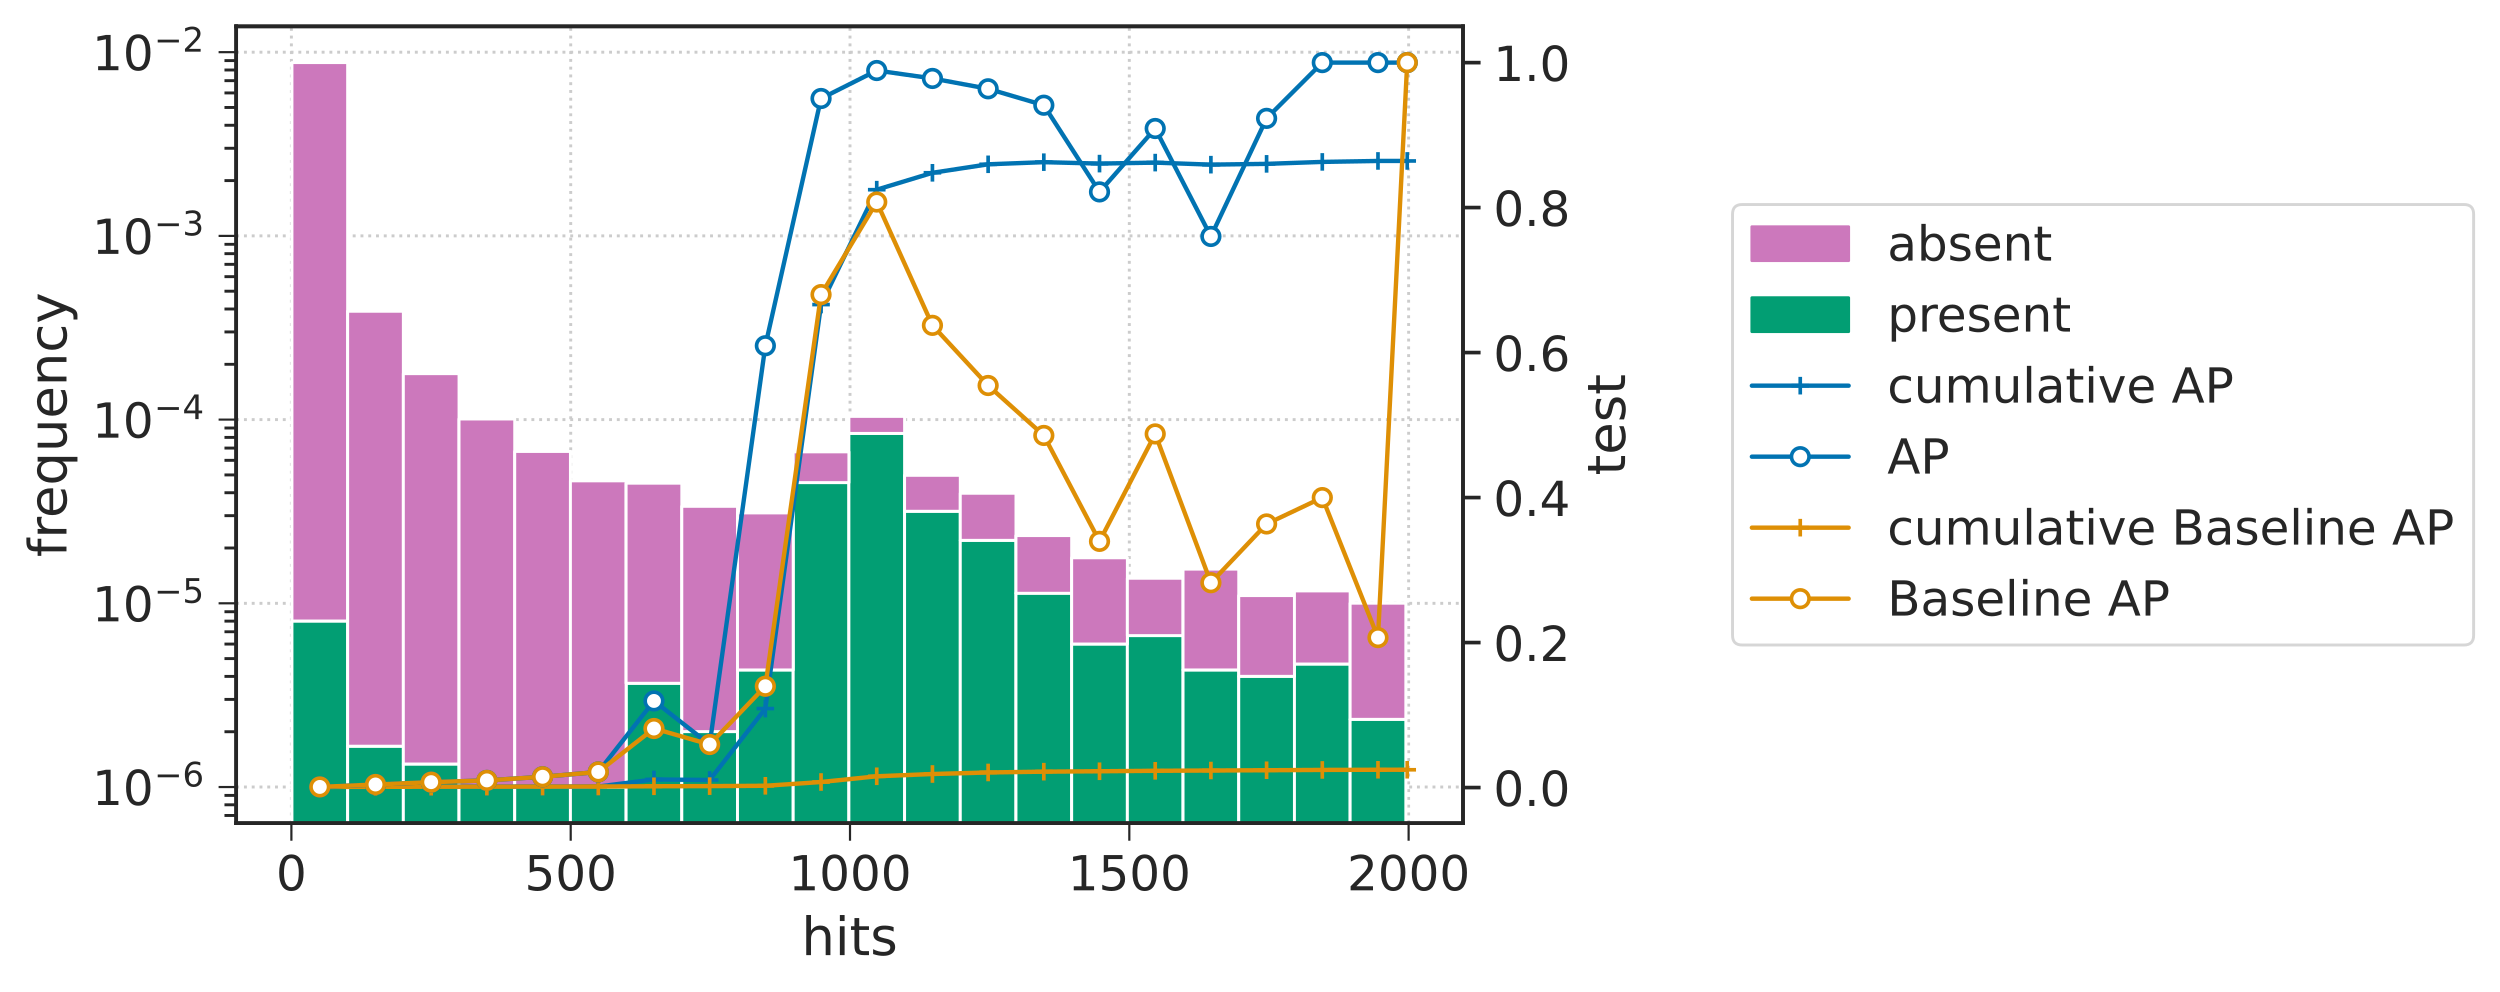 <?xml version="1.0" encoding="utf-8" standalone="no"?>
<!DOCTYPE svg PUBLIC "-//W3C//DTD SVG 1.1//EN"
  "http://www.w3.org/Graphics/SVG/1.1/DTD/svg11.dtd">
<!-- Created with matplotlib (https://matplotlib.org/) -->
<svg height="270.852pt" version="1.1" viewBox="0 0 682.261 270.852" width="682.261pt" xmlns="http://www.w3.org/2000/svg" xmlns:xlink="http://www.w3.org/1999/xlink">
 <defs>
  <style type="text/css">*{stroke-linecap:butt;stroke-linejoin:round;}</style>
 </defs>
 <g id="figure_1">
  <g id="patch_1">
   <path d="M 0 270.852 
L 682.261 270.852 
L 682.261 0 
L 0 0 
z
" style="fill:#ffffff;"/>
  </g>
  <g id="axes_1">
   <g id="patch_2">
    <path d="M 64.457 224.64 
L 399.257 224.64 
L 399.257 7.2 
L 64.457 7.2 
z
" style="fill:#ffffff;"/>
   </g>
   <g id="matplotlib.axis_1">
    <g id="xtick_1">
     <g id="line2d_1">
      <path clip-path="url(#pb29b693e8b)" d="M 79.522 224.64 
L 79.522 7.2 
" style="fill:none;stroke:#cccccc;stroke-dasharray:0.8,1.32;stroke-dashoffset:0;stroke-width:0.8;"/>
     </g>
     <g id="line2d_2">
      <defs>
       <path d="M 0 0 
L 0 4.8 
" id="md4d9fce71c" style="stroke:#262626;stroke-width:0.6;"/>
      </defs>
      <g>
       <use style="fill:#262626;stroke:#262626;stroke-width:0.6;" x="79.522" xlink:href="#md4d9fce71c" y="224.64"/>
      </g>
     </g>
     <g id="text_1">
      <!-- 0 -->
      <g style="fill:#262626;" transform="translate(75.323 242.97)scale(0.132 -0.132)">
       <defs>
        <path d="M 31.781 66.406 
Q 24.172 66.406 20.328 58.906 
Q 16.5 51.422 16.5 36.375 
Q 16.5 21.391 20.328 13.891 
Q 24.172 6.391 31.781 6.391 
Q 39.453 6.391 43.281 13.891 
Q 47.125 21.391 47.125 36.375 
Q 47.125 51.422 43.281 58.906 
Q 39.453 66.406 31.781 66.406 
z
M 31.781 74.219 
Q 44.047 74.219 50.516 64.516 
Q 56.984 54.828 56.984 36.375 
Q 56.984 17.969 50.516 8.266 
Q 44.047 -1.422 31.781 -1.422 
Q 19.531 -1.422 13.062 8.266 
Q 6.594 17.969 6.594 36.375 
Q 6.594 54.828 13.062 64.516 
Q 19.531 74.219 31.781 74.219 
z
" id="DejaVuSans-48"/>
       </defs>
       <use xlink:href="#DejaVuSans-48"/>
      </g>
     </g>
    </g>
    <g id="xtick_2">
     <g id="line2d_3">
      <path clip-path="url(#pb29b693e8b)" d="M 155.747 224.64 
L 155.747 7.2 
" style="fill:none;stroke:#cccccc;stroke-dasharray:0.8,1.32;stroke-dashoffset:0;stroke-width:0.8;"/>
     </g>
     <g id="line2d_4">
      <g>
       <use style="fill:#262626;stroke:#262626;stroke-width:0.6;" x="155.747" xlink:href="#md4d9fce71c" y="224.64"/>
      </g>
     </g>
     <g id="text_2">
      <!-- 500 -->
      <g style="fill:#262626;" transform="translate(143.149 242.97)scale(0.132 -0.132)">
       <defs>
        <path d="M 10.797 72.906 
L 49.516 72.906 
L 49.516 64.594 
L 19.828 64.594 
L 19.828 46.734 
Q 21.969 47.469 24.109 47.828 
Q 26.266 48.188 28.422 48.188 
Q 40.625 48.188 47.75 41.5 
Q 54.891 34.812 54.891 23.391 
Q 54.891 11.625 47.562 5.094 
Q 40.234 -1.422 26.906 -1.422 
Q 22.312 -1.422 17.547 -0.641 
Q 12.797 0.141 7.719 1.703 
L 7.719 11.625 
Q 12.109 9.234 16.797 8.062 
Q 21.484 6.891 26.703 6.891 
Q 35.156 6.891 40.078 11.328 
Q 45.016 15.766 45.016 23.391 
Q 45.016 31 40.078 35.438 
Q 35.156 39.891 26.703 39.891 
Q 22.75 39.891 18.812 39.016 
Q 14.891 38.141 10.797 36.281 
z
" id="DejaVuSans-53"/>
       </defs>
       <use xlink:href="#DejaVuSans-53"/>
       <use x="63.623" xlink:href="#DejaVuSans-48"/>
       <use x="127.246" xlink:href="#DejaVuSans-48"/>
      </g>
     </g>
    </g>
    <g id="xtick_3">
     <g id="line2d_5">
      <path clip-path="url(#pb29b693e8b)" d="M 231.971 224.64 
L 231.971 7.2 
" style="fill:none;stroke:#cccccc;stroke-dasharray:0.8,1.32;stroke-dashoffset:0;stroke-width:0.8;"/>
     </g>
     <g id="line2d_6">
      <g>
       <use style="fill:#262626;stroke:#262626;stroke-width:0.6;" x="231.971" xlink:href="#md4d9fce71c" y="224.64"/>
      </g>
     </g>
     <g id="text_3">
      <!-- 1000 -->
      <g style="fill:#262626;" transform="translate(215.174 242.97)scale(0.132 -0.132)">
       <defs>
        <path d="M 12.406 8.297 
L 28.516 8.297 
L 28.516 63.922 
L 10.984 60.406 
L 10.984 69.391 
L 28.422 72.906 
L 38.281 72.906 
L 38.281 8.297 
L 54.391 8.297 
L 54.391 0 
L 12.406 0 
z
" id="DejaVuSans-49"/>
       </defs>
       <use xlink:href="#DejaVuSans-49"/>
       <use x="63.623" xlink:href="#DejaVuSans-48"/>
       <use x="127.246" xlink:href="#DejaVuSans-48"/>
       <use x="190.869" xlink:href="#DejaVuSans-48"/>
      </g>
     </g>
    </g>
    <g id="xtick_4">
     <g id="line2d_7">
      <path clip-path="url(#pb29b693e8b)" d="M 308.195 224.64 
L 308.195 7.2 
" style="fill:none;stroke:#cccccc;stroke-dasharray:0.8,1.32;stroke-dashoffset:0;stroke-width:0.8;"/>
     </g>
     <g id="line2d_8">
      <g>
       <use style="fill:#262626;stroke:#262626;stroke-width:0.6;" x="308.195" xlink:href="#md4d9fce71c" y="224.64"/>
      </g>
     </g>
     <g id="text_4">
      <!-- 1500 -->
      <g style="fill:#262626;" transform="translate(291.398 242.97)scale(0.132 -0.132)">
       <use xlink:href="#DejaVuSans-49"/>
       <use x="63.623" xlink:href="#DejaVuSans-53"/>
       <use x="127.246" xlink:href="#DejaVuSans-48"/>
       <use x="190.869" xlink:href="#DejaVuSans-48"/>
      </g>
     </g>
    </g>
    <g id="xtick_5">
     <g id="line2d_9">
      <path clip-path="url(#pb29b693e8b)" d="M 384.419 224.64 
L 384.419 7.2 
" style="fill:none;stroke:#cccccc;stroke-dasharray:0.8,1.32;stroke-dashoffset:0;stroke-width:0.8;"/>
     </g>
     <g id="line2d_10">
      <g>
       <use style="fill:#262626;stroke:#262626;stroke-width:0.6;" x="384.419" xlink:href="#md4d9fce71c" y="224.64"/>
      </g>
     </g>
     <g id="text_5">
      <!-- 2000 -->
      <g style="fill:#262626;" transform="translate(367.622 242.97)scale(0.132 -0.132)">
       <defs>
        <path d="M 19.188 8.297 
L 53.609 8.297 
L 53.609 0 
L 7.328 0 
L 7.328 8.297 
Q 12.938 14.109 22.625 23.891 
Q 32.328 33.688 34.812 36.531 
Q 39.547 41.844 41.422 45.531 
Q 43.312 49.219 43.312 52.781 
Q 43.312 58.594 39.234 62.25 
Q 35.156 65.922 28.609 65.922 
Q 23.969 65.922 18.812 64.312 
Q 13.672 62.703 7.812 59.422 
L 7.812 69.391 
Q 13.766 71.781 18.938 73 
Q 24.125 74.219 28.422 74.219 
Q 39.75 74.219 46.484 68.547 
Q 53.219 62.891 53.219 53.422 
Q 53.219 48.922 51.531 44.891 
Q 49.859 40.875 45.406 35.406 
Q 44.188 33.984 37.641 27.219 
Q 31.109 20.453 19.188 8.297 
z
" id="DejaVuSans-50"/>
       </defs>
       <use xlink:href="#DejaVuSans-50"/>
       <use x="63.623" xlink:href="#DejaVuSans-48"/>
       <use x="127.246" xlink:href="#DejaVuSans-48"/>
       <use x="190.869" xlink:href="#DejaVuSans-48"/>
      </g>
     </g>
    </g>
    <g id="text_6">
     <!-- hits -->
     <g style="fill:#262626;" transform="translate(218.72 260.657)scale(0.144 -0.144)">
      <defs>
       <path d="M 54.891 33.016 
L 54.891 0 
L 45.906 0 
L 45.906 32.719 
Q 45.906 40.484 42.875 44.328 
Q 39.844 48.188 33.797 48.188 
Q 26.516 48.188 22.312 43.547 
Q 18.109 38.922 18.109 30.906 
L 18.109 0 
L 9.078 0 
L 9.078 75.984 
L 18.109 75.984 
L 18.109 46.188 
Q 21.344 51.125 25.703 53.562 
Q 30.078 56 35.797 56 
Q 45.219 56 50.047 50.172 
Q 54.891 44.344 54.891 33.016 
z
" id="DejaVuSans-104"/>
       <path d="M 9.422 54.688 
L 18.406 54.688 
L 18.406 0 
L 9.422 0 
z
M 9.422 75.984 
L 18.406 75.984 
L 18.406 64.594 
L 9.422 64.594 
z
" id="DejaVuSans-105"/>
       <path d="M 18.312 70.219 
L 18.312 54.688 
L 36.812 54.688 
L 36.812 47.703 
L 18.312 47.703 
L 18.312 18.016 
Q 18.312 11.328 20.141 9.422 
Q 21.969 7.516 27.594 7.516 
L 36.812 7.516 
L 36.812 0 
L 27.594 0 
Q 17.188 0 13.234 3.875 
Q 9.281 7.766 9.281 18.016 
L 9.281 47.703 
L 2.688 47.703 
L 2.688 54.688 
L 9.281 54.688 
L 9.281 70.219 
z
" id="DejaVuSans-116"/>
       <path d="M 44.281 53.078 
L 44.281 44.578 
Q 40.484 46.531 36.375 47.5 
Q 32.281 48.484 27.875 48.484 
Q 21.188 48.484 17.844 46.438 
Q 14.5 44.391 14.5 40.281 
Q 14.5 37.156 16.891 35.375 
Q 19.281 33.594 26.516 31.984 
L 29.594 31.297 
Q 39.156 29.25 43.188 25.516 
Q 47.219 21.781 47.219 15.094 
Q 47.219 7.469 41.188 3.016 
Q 35.156 -1.422 24.609 -1.422 
Q 20.219 -1.422 15.453 -0.562 
Q 10.688 0.297 5.422 2 
L 5.422 11.281 
Q 10.406 8.688 15.234 7.391 
Q 20.062 6.109 24.812 6.109 
Q 31.156 6.109 34.562 8.281 
Q 37.984 10.453 37.984 14.406 
Q 37.984 18.062 35.516 20.016 
Q 33.062 21.969 24.703 23.781 
L 21.578 24.516 
Q 13.234 26.266 9.516 29.906 
Q 5.812 33.547 5.812 39.891 
Q 5.812 47.609 11.281 51.797 
Q 16.75 56 26.812 56 
Q 31.781 56 36.172 55.266 
Q 40.578 54.547 44.281 53.078 
z
" id="DejaVuSans-115"/>
      </defs>
      <use xlink:href="#DejaVuSans-104"/>
      <use x="63.379" xlink:href="#DejaVuSans-105"/>
      <use x="91.162" xlink:href="#DejaVuSans-116"/>
      <use x="130.371" xlink:href="#DejaVuSans-115"/>
     </g>
    </g>
   </g>
   <g id="matplotlib.axis_2">
    <g id="ytick_1">
     <g id="line2d_11">
      <path clip-path="url(#pb29b693e8b)" d="M 64.457 214.781 
L 399.257 214.781 
" style="fill:none;stroke:#cccccc;stroke-dasharray:0.8,1.32;stroke-dashoffset:0;stroke-width:0.8;"/>
     </g>
     <g id="line2d_12">
      <defs>
       <path d="M 0 0 
L -4.8 0 
" id="mbf42419a02" style="stroke:#262626;stroke-width:0.6;"/>
      </defs>
      <g>
       <use style="fill:#262626;stroke:#262626;stroke-width:0.6;" x="64.457" xlink:href="#mbf42419a02" y="214.781"/>
      </g>
     </g>
     <g id="text_7">
      <!-- $\mathdefault{10^{-6}}$ -->
      <g style="fill:#262626;" transform="translate(25.137 219.796)scale(0.132 -0.132)">
       <defs>
        <path d="M 10.594 35.5 
L 73.188 35.5 
L 73.188 27.203 
L 10.594 27.203 
z
" id="DejaVuSans-8722"/>
        <path d="M 33.016 40.375 
Q 26.375 40.375 22.484 35.828 
Q 18.609 31.297 18.609 23.391 
Q 18.609 15.531 22.484 10.953 
Q 26.375 6.391 33.016 6.391 
Q 39.656 6.391 43.531 10.953 
Q 47.406 15.531 47.406 23.391 
Q 47.406 31.297 43.531 35.828 
Q 39.656 40.375 33.016 40.375 
z
M 52.594 71.297 
L 52.594 62.312 
Q 48.875 64.062 45.094 64.984 
Q 41.312 65.922 37.594 65.922 
Q 27.828 65.922 22.672 59.328 
Q 17.531 52.734 16.797 39.406 
Q 19.672 43.656 24.016 45.922 
Q 28.375 48.188 33.594 48.188 
Q 44.578 48.188 50.953 41.516 
Q 57.328 34.859 57.328 23.391 
Q 57.328 12.156 50.688 5.359 
Q 44.047 -1.422 33.016 -1.422 
Q 20.359 -1.422 13.672 8.266 
Q 6.984 17.969 6.984 36.375 
Q 6.984 53.656 15.188 63.938 
Q 23.391 74.219 37.203 74.219 
Q 40.922 74.219 44.703 73.484 
Q 48.484 72.75 52.594 71.297 
z
" id="DejaVuSans-54"/>
       </defs>
       <use transform="translate(0 0.766)" xlink:href="#DejaVuSans-49"/>
       <use transform="translate(63.623 0.766)" xlink:href="#DejaVuSans-48"/>
       <use transform="translate(128.203 39.047)scale(0.7)" xlink:href="#DejaVuSans-8722"/>
       <use transform="translate(186.855 39.047)scale(0.7)" xlink:href="#DejaVuSans-54"/>
      </g>
     </g>
    </g>
    <g id="ytick_2">
     <g id="line2d_13">
      <path clip-path="url(#pb29b693e8b)" d="M 64.457 164.646 
L 399.257 164.646 
" style="fill:none;stroke:#cccccc;stroke-dasharray:0.8,1.32;stroke-dashoffset:0;stroke-width:0.8;"/>
     </g>
     <g id="line2d_14">
      <g>
       <use style="fill:#262626;stroke:#262626;stroke-width:0.6;" x="64.457" xlink:href="#mbf42419a02" y="164.646"/>
      </g>
     </g>
     <g id="text_8">
      <!-- $\mathdefault{10^{-5}}$ -->
      <g style="fill:#262626;" transform="translate(25.137 169.661)scale(0.132 -0.132)">
       <use transform="translate(0 0.684)" xlink:href="#DejaVuSans-49"/>
       <use transform="translate(63.623 0.684)" xlink:href="#DejaVuSans-48"/>
       <use transform="translate(128.203 38.966)scale(0.7)" xlink:href="#DejaVuSans-8722"/>
       <use transform="translate(186.855 38.966)scale(0.7)" xlink:href="#DejaVuSans-53"/>
      </g>
     </g>
    </g>
    <g id="ytick_3">
     <g id="line2d_15">
      <path clip-path="url(#pb29b693e8b)" d="M 64.457 114.511 
L 399.257 114.511 
" style="fill:none;stroke:#cccccc;stroke-dasharray:0.8,1.32;stroke-dashoffset:0;stroke-width:0.8;"/>
     </g>
     <g id="line2d_16">
      <g>
       <use style="fill:#262626;stroke:#262626;stroke-width:0.6;" x="64.457" xlink:href="#mbf42419a02" y="114.511"/>
      </g>
     </g>
     <g id="text_9">
      <!-- $\mathdefault{10^{-4}}$ -->
      <g style="fill:#262626;" transform="translate(25.137 119.526)scale(0.132 -0.132)">
       <defs>
        <path d="M 37.797 64.312 
L 12.891 25.391 
L 37.797 25.391 
z
M 35.203 72.906 
L 47.609 72.906 
L 47.609 25.391 
L 58.016 25.391 
L 58.016 17.188 
L 47.609 17.188 
L 47.609 0 
L 37.797 0 
L 37.797 17.188 
L 4.891 17.188 
L 4.891 26.703 
z
" id="DejaVuSans-52"/>
       </defs>
       <use transform="translate(0 0.684)" xlink:href="#DejaVuSans-49"/>
       <use transform="translate(63.623 0.684)" xlink:href="#DejaVuSans-48"/>
       <use transform="translate(128.203 38.966)scale(0.7)" xlink:href="#DejaVuSans-8722"/>
       <use transform="translate(186.855 38.966)scale(0.7)" xlink:href="#DejaVuSans-52"/>
      </g>
     </g>
    </g>
    <g id="ytick_4">
     <g id="line2d_17">
      <path clip-path="url(#pb29b693e8b)" d="M 64.457 64.377 
L 399.257 64.377 
" style="fill:none;stroke:#cccccc;stroke-dasharray:0.8,1.32;stroke-dashoffset:0;stroke-width:0.8;"/>
     </g>
     <g id="line2d_18">
      <g>
       <use style="fill:#262626;stroke:#262626;stroke-width:0.6;" x="64.457" xlink:href="#mbf42419a02" y="64.377"/>
      </g>
     </g>
     <g id="text_10">
      <!-- $\mathdefault{10^{-3}}$ -->
      <g style="fill:#262626;" transform="translate(25.137 69.391)scale(0.132 -0.132)">
       <defs>
        <path d="M 40.578 39.312 
Q 47.656 37.797 51.625 33 
Q 55.609 28.219 55.609 21.188 
Q 55.609 10.406 48.188 4.484 
Q 40.766 -1.422 27.094 -1.422 
Q 22.516 -1.422 17.656 -0.516 
Q 12.797 0.391 7.625 2.203 
L 7.625 11.719 
Q 11.719 9.328 16.594 8.109 
Q 21.484 6.891 26.812 6.891 
Q 36.078 6.891 40.938 10.547 
Q 45.797 14.203 45.797 21.188 
Q 45.797 27.641 41.281 31.266 
Q 36.766 34.906 28.719 34.906 
L 20.219 34.906 
L 20.219 43.016 
L 29.109 43.016 
Q 36.375 43.016 40.234 45.922 
Q 44.094 48.828 44.094 54.297 
Q 44.094 59.906 40.109 62.906 
Q 36.141 65.922 28.719 65.922 
Q 24.656 65.922 20.016 65.031 
Q 15.375 64.156 9.812 62.312 
L 9.812 71.094 
Q 15.438 72.656 20.344 73.438 
Q 25.25 74.219 29.594 74.219 
Q 40.828 74.219 47.359 69.109 
Q 53.906 64.016 53.906 55.328 
Q 53.906 49.266 50.438 45.094 
Q 46.969 40.922 40.578 39.312 
z
" id="DejaVuSans-51"/>
       </defs>
       <use transform="translate(0 0.766)" xlink:href="#DejaVuSans-49"/>
       <use transform="translate(63.623 0.766)" xlink:href="#DejaVuSans-48"/>
       <use transform="translate(128.203 39.047)scale(0.7)" xlink:href="#DejaVuSans-8722"/>
       <use transform="translate(186.855 39.047)scale(0.7)" xlink:href="#DejaVuSans-51"/>
      </g>
     </g>
    </g>
    <g id="ytick_5">
     <g id="line2d_19">
      <path clip-path="url(#pb29b693e8b)" d="M 64.457 14.242 
L 399.257 14.242 
" style="fill:none;stroke:#cccccc;stroke-dasharray:0.8,1.32;stroke-dashoffset:0;stroke-width:0.8;"/>
     </g>
     <g id="line2d_20">
      <g>
       <use style="fill:#262626;stroke:#262626;stroke-width:0.6;" x="64.457" xlink:href="#mbf42419a02" y="14.242"/>
      </g>
     </g>
     <g id="text_11">
      <!-- $\mathdefault{10^{-2}}$ -->
      <g style="fill:#262626;" transform="translate(25.137 19.257)scale(0.132 -0.132)">
       <use transform="translate(0 0.766)" xlink:href="#DejaVuSans-49"/>
       <use transform="translate(63.623 0.766)" xlink:href="#DejaVuSans-48"/>
       <use transform="translate(128.203 39.047)scale(0.7)" xlink:href="#DejaVuSans-8722"/>
       <use transform="translate(186.855 39.047)scale(0.7)" xlink:href="#DejaVuSans-50"/>
      </g>
     </g>
    </g>
    <g id="ytick_6">
     <g id="line2d_21">
      <defs>
       <path d="M 0 0 
L -3.2 0 
" id="mee859b73cb" style="stroke:#262626;stroke-width:0.8;"/>
      </defs>
      <g>
       <use style="fill:#262626;stroke:#262626;stroke-width:0.8;" x="64.457" xlink:href="#mee859b73cb" y="222.547"/>
      </g>
     </g>
    </g>
    <g id="ytick_7">
     <g id="line2d_22">
      <g>
       <use style="fill:#262626;stroke:#262626;stroke-width:0.8;" x="64.457" xlink:href="#mee859b73cb" y="219.64"/>
      </g>
     </g>
    </g>
    <g id="ytick_8">
     <g id="line2d_23">
      <g>
       <use style="fill:#262626;stroke:#262626;stroke-width:0.8;" x="64.457" xlink:href="#mee859b73cb" y="217.075"/>
      </g>
     </g>
    </g>
    <g id="ytick_9">
     <g id="line2d_24">
      <g>
       <use style="fill:#262626;stroke:#262626;stroke-width:0.8;" x="64.457" xlink:href="#mee859b73cb" y="199.689"/>
      </g>
     </g>
    </g>
    <g id="ytick_10">
     <g id="line2d_25">
      <g>
       <use style="fill:#262626;stroke:#262626;stroke-width:0.8;" x="64.457" xlink:href="#mee859b73cb" y="190.861"/>
      </g>
     </g>
    </g>
    <g id="ytick_11">
     <g id="line2d_26">
      <g>
       <use style="fill:#262626;stroke:#262626;stroke-width:0.8;" x="64.457" xlink:href="#mee859b73cb" y="184.597"/>
      </g>
     </g>
    </g>
    <g id="ytick_12">
     <g id="line2d_27">
      <g>
       <use style="fill:#262626;stroke:#262626;stroke-width:0.8;" x="64.457" xlink:href="#mee859b73cb" y="179.738"/>
      </g>
     </g>
    </g>
    <g id="ytick_13">
     <g id="line2d_28">
      <g>
       <use style="fill:#262626;stroke:#262626;stroke-width:0.8;" x="64.457" xlink:href="#mee859b73cb" y="175.769"/>
      </g>
     </g>
    </g>
    <g id="ytick_14">
     <g id="line2d_29">
      <g>
       <use style="fill:#262626;stroke:#262626;stroke-width:0.8;" x="64.457" xlink:href="#mee859b73cb" y="172.412"/>
      </g>
     </g>
    </g>
    <g id="ytick_15">
     <g id="line2d_30">
      <g>
       <use style="fill:#262626;stroke:#262626;stroke-width:0.8;" x="64.457" xlink:href="#mee859b73cb" y="169.505"/>
      </g>
     </g>
    </g>
    <g id="ytick_16">
     <g id="line2d_31">
      <g>
       <use style="fill:#262626;stroke:#262626;stroke-width:0.8;" x="64.457" xlink:href="#mee859b73cb" y="166.94"/>
      </g>
     </g>
    </g>
    <g id="ytick_17">
     <g id="line2d_32">
      <g>
       <use style="fill:#262626;stroke:#262626;stroke-width:0.8;" x="64.457" xlink:href="#mee859b73cb" y="149.554"/>
      </g>
     </g>
    </g>
    <g id="ytick_18">
     <g id="line2d_33">
      <g>
       <use style="fill:#262626;stroke:#262626;stroke-width:0.8;" x="64.457" xlink:href="#mee859b73cb" y="140.726"/>
      </g>
     </g>
    </g>
    <g id="ytick_19">
     <g id="line2d_34">
      <g>
       <use style="fill:#262626;stroke:#262626;stroke-width:0.8;" x="64.457" xlink:href="#mee859b73cb" y="134.462"/>
      </g>
     </g>
    </g>
    <g id="ytick_20">
     <g id="line2d_35">
      <g>
       <use style="fill:#262626;stroke:#262626;stroke-width:0.8;" x="64.457" xlink:href="#mee859b73cb" y="129.604"/>
      </g>
     </g>
    </g>
    <g id="ytick_21">
     <g id="line2d_36">
      <g>
       <use style="fill:#262626;stroke:#262626;stroke-width:0.8;" x="64.457" xlink:href="#mee859b73cb" y="125.634"/>
      </g>
     </g>
    </g>
    <g id="ytick_22">
     <g id="line2d_37">
      <g>
       <use style="fill:#262626;stroke:#262626;stroke-width:0.8;" x="64.457" xlink:href="#mee859b73cb" y="122.277"/>
      </g>
     </g>
    </g>
    <g id="ytick_23">
     <g id="line2d_38">
      <g>
       <use style="fill:#262626;stroke:#262626;stroke-width:0.8;" x="64.457" xlink:href="#mee859b73cb" y="119.37"/>
      </g>
     </g>
    </g>
    <g id="ytick_24">
     <g id="line2d_39">
      <g>
       <use style="fill:#262626;stroke:#262626;stroke-width:0.8;" x="64.457" xlink:href="#mee859b73cb" y="116.805"/>
      </g>
     </g>
    </g>
    <g id="ytick_25">
     <g id="line2d_40">
      <g>
       <use style="fill:#262626;stroke:#262626;stroke-width:0.8;" x="64.457" xlink:href="#mee859b73cb" y="99.419"/>
      </g>
     </g>
    </g>
    <g id="ytick_26">
     <g id="line2d_41">
      <g>
       <use style="fill:#262626;stroke:#262626;stroke-width:0.8;" x="64.457" xlink:href="#mee859b73cb" y="90.591"/>
      </g>
     </g>
    </g>
    <g id="ytick_27">
     <g id="line2d_42">
      <g>
       <use style="fill:#262626;stroke:#262626;stroke-width:0.8;" x="64.457" xlink:href="#mee859b73cb" y="84.327"/>
      </g>
     </g>
    </g>
    <g id="ytick_28">
     <g id="line2d_43">
      <g>
       <use style="fill:#262626;stroke:#262626;stroke-width:0.8;" x="64.457" xlink:href="#mee859b73cb" y="79.469"/>
      </g>
     </g>
    </g>
    <g id="ytick_29">
     <g id="line2d_44">
      <g>
       <use style="fill:#262626;stroke:#262626;stroke-width:0.8;" x="64.457" xlink:href="#mee859b73cb" y="75.499"/>
      </g>
     </g>
    </g>
    <g id="ytick_30">
     <g id="line2d_45">
      <g>
       <use style="fill:#262626;stroke:#262626;stroke-width:0.8;" x="64.457" xlink:href="#mee859b73cb" y="72.143"/>
      </g>
     </g>
    </g>
    <g id="ytick_31">
     <g id="line2d_46">
      <g>
       <use style="fill:#262626;stroke:#262626;stroke-width:0.8;" x="64.457" xlink:href="#mee859b73cb" y="69.235"/>
      </g>
     </g>
    </g>
    <g id="ytick_32">
     <g id="line2d_47">
      <g>
       <use style="fill:#262626;stroke:#262626;stroke-width:0.8;" x="64.457" xlink:href="#mee859b73cb" y="66.671"/>
      </g>
     </g>
    </g>
    <g id="ytick_33">
     <g id="line2d_48">
      <g>
       <use style="fill:#262626;stroke:#262626;stroke-width:0.8;" x="64.457" xlink:href="#mee859b73cb" y="49.284"/>
      </g>
     </g>
    </g>
    <g id="ytick_34">
     <g id="line2d_49">
      <g>
       <use style="fill:#262626;stroke:#262626;stroke-width:0.8;" x="64.457" xlink:href="#mee859b73cb" y="40.456"/>
      </g>
     </g>
    </g>
    <g id="ytick_35">
     <g id="line2d_50">
      <g>
       <use style="fill:#262626;stroke:#262626;stroke-width:0.8;" x="64.457" xlink:href="#mee859b73cb" y="34.192"/>
      </g>
     </g>
    </g>
    <g id="ytick_36">
     <g id="line2d_51">
      <g>
       <use style="fill:#262626;stroke:#262626;stroke-width:0.8;" x="64.457" xlink:href="#mee859b73cb" y="29.334"/>
      </g>
     </g>
    </g>
    <g id="ytick_37">
     <g id="line2d_52">
      <g>
       <use style="fill:#262626;stroke:#262626;stroke-width:0.8;" x="64.457" xlink:href="#mee859b73cb" y="25.364"/>
      </g>
     </g>
    </g>
    <g id="ytick_38">
     <g id="line2d_53">
      <g>
       <use style="fill:#262626;stroke:#262626;stroke-width:0.8;" x="64.457" xlink:href="#mee859b73cb" y="22.008"/>
      </g>
     </g>
    </g>
    <g id="ytick_39">
     <g id="line2d_54">
      <g>
       <use style="fill:#262626;stroke:#262626;stroke-width:0.8;" x="64.457" xlink:href="#mee859b73cb" y="19.1"/>
      </g>
     </g>
    </g>
    <g id="ytick_40">
     <g id="line2d_55">
      <g>
       <use style="fill:#262626;stroke:#262626;stroke-width:0.8;" x="64.457" xlink:href="#mee859b73cb" y="16.536"/>
      </g>
     </g>
    </g>
    <g id="text_12">
     <!-- frequency -->
     <g style="fill:#262626;" transform="translate(18.142 152.03)rotate(-90)scale(0.144 -0.144)">
      <defs>
       <path d="M 37.109 75.984 
L 37.109 68.5 
L 28.516 68.5 
Q 23.688 68.5 21.797 66.547 
Q 19.922 64.594 19.922 59.516 
L 19.922 54.688 
L 34.719 54.688 
L 34.719 47.703 
L 19.922 47.703 
L 19.922 0 
L 10.891 0 
L 10.891 47.703 
L 2.297 47.703 
L 2.297 54.688 
L 10.891 54.688 
L 10.891 58.5 
Q 10.891 67.625 15.141 71.797 
Q 19.391 75.984 28.609 75.984 
z
" id="DejaVuSans-102"/>
       <path d="M 41.109 46.297 
Q 39.594 47.172 37.812 47.578 
Q 36.031 48 33.891 48 
Q 26.266 48 22.188 43.047 
Q 18.109 38.094 18.109 28.812 
L 18.109 0 
L 9.078 0 
L 9.078 54.688 
L 18.109 54.688 
L 18.109 46.188 
Q 20.953 51.172 25.484 53.578 
Q 30.031 56 36.531 56 
Q 37.453 56 38.578 55.875 
Q 39.703 55.766 41.062 55.516 
z
" id="DejaVuSans-114"/>
       <path d="M 56.203 29.594 
L 56.203 25.203 
L 14.891 25.203 
Q 15.484 15.922 20.484 11.062 
Q 25.484 6.203 34.422 6.203 
Q 39.594 6.203 44.453 7.469 
Q 49.312 8.734 54.109 11.281 
L 54.109 2.781 
Q 49.266 0.734 44.188 -0.344 
Q 39.109 -1.422 33.891 -1.422 
Q 20.797 -1.422 13.156 6.188 
Q 5.516 13.812 5.516 26.812 
Q 5.516 40.234 12.766 48.109 
Q 20.016 56 32.328 56 
Q 43.359 56 49.781 48.891 
Q 56.203 41.797 56.203 29.594 
z
M 47.219 32.234 
Q 47.125 39.594 43.094 43.984 
Q 39.062 48.391 32.422 48.391 
Q 24.906 48.391 20.391 44.141 
Q 15.875 39.891 15.188 32.172 
z
" id="DejaVuSans-101"/>
       <path d="M 14.797 27.297 
Q 14.797 17.391 18.875 11.75 
Q 22.953 6.109 30.078 6.109 
Q 37.203 6.109 41.297 11.75 
Q 45.406 17.391 45.406 27.297 
Q 45.406 37.203 41.297 42.844 
Q 37.203 48.484 30.078 48.484 
Q 22.953 48.484 18.875 42.844 
Q 14.797 37.203 14.797 27.297 
z
M 45.406 8.203 
Q 42.578 3.328 38.25 0.953 
Q 33.938 -1.422 27.875 -1.422 
Q 17.969 -1.422 11.734 6.484 
Q 5.516 14.406 5.516 27.297 
Q 5.516 40.188 11.734 48.094 
Q 17.969 56 27.875 56 
Q 33.938 56 38.25 53.625 
Q 42.578 51.266 45.406 46.391 
L 45.406 54.688 
L 54.391 54.688 
L 54.391 -20.797 
L 45.406 -20.797 
z
" id="DejaVuSans-113"/>
       <path d="M 8.5 21.578 
L 8.5 54.688 
L 17.484 54.688 
L 17.484 21.922 
Q 17.484 14.156 20.5 10.266 
Q 23.531 6.391 29.594 6.391 
Q 36.859 6.391 41.078 11.031 
Q 45.312 15.672 45.312 23.688 
L 45.312 54.688 
L 54.297 54.688 
L 54.297 0 
L 45.312 0 
L 45.312 8.406 
Q 42.047 3.422 37.719 1 
Q 33.406 -1.422 27.688 -1.422 
Q 18.266 -1.422 13.375 4.438 
Q 8.5 10.297 8.5 21.578 
z
M 31.109 56 
z
" id="DejaVuSans-117"/>
       <path d="M 54.891 33.016 
L 54.891 0 
L 45.906 0 
L 45.906 32.719 
Q 45.906 40.484 42.875 44.328 
Q 39.844 48.188 33.797 48.188 
Q 26.516 48.188 22.312 43.547 
Q 18.109 38.922 18.109 30.906 
L 18.109 0 
L 9.078 0 
L 9.078 54.688 
L 18.109 54.688 
L 18.109 46.188 
Q 21.344 51.125 25.703 53.562 
Q 30.078 56 35.797 56 
Q 45.219 56 50.047 50.172 
Q 54.891 44.344 54.891 33.016 
z
" id="DejaVuSans-110"/>
       <path d="M 48.781 52.594 
L 48.781 44.188 
Q 44.969 46.297 41.141 47.344 
Q 37.312 48.391 33.406 48.391 
Q 24.656 48.391 19.812 42.844 
Q 14.984 37.312 14.984 27.297 
Q 14.984 17.281 19.812 11.734 
Q 24.656 6.203 33.406 6.203 
Q 37.312 6.203 41.141 7.25 
Q 44.969 8.297 48.781 10.406 
L 48.781 2.094 
Q 45.016 0.344 40.984 -0.531 
Q 36.969 -1.422 32.422 -1.422 
Q 20.062 -1.422 12.781 6.344 
Q 5.516 14.109 5.516 27.297 
Q 5.516 40.672 12.859 48.328 
Q 20.219 56 33.016 56 
Q 37.156 56 41.109 55.141 
Q 45.062 54.297 48.781 52.594 
z
" id="DejaVuSans-99"/>
       <path d="M 32.172 -5.078 
Q 28.375 -14.844 24.75 -17.812 
Q 21.141 -20.797 15.094 -20.797 
L 7.906 -20.797 
L 7.906 -13.281 
L 13.188 -13.281 
Q 16.891 -13.281 18.938 -11.516 
Q 21 -9.766 23.484 -3.219 
L 25.094 0.875 
L 2.984 54.688 
L 12.5 54.688 
L 29.594 11.922 
L 46.688 54.688 
L 56.203 54.688 
z
" id="DejaVuSans-121"/>
      </defs>
      <use xlink:href="#DejaVuSans-102"/>
      <use x="35.205" xlink:href="#DejaVuSans-114"/>
      <use x="74.068" xlink:href="#DejaVuSans-101"/>
      <use x="135.592" xlink:href="#DejaVuSans-113"/>
      <use x="199.068" xlink:href="#DejaVuSans-117"/>
      <use x="262.447" xlink:href="#DejaVuSans-101"/>
      <use x="323.971" xlink:href="#DejaVuSans-110"/>
      <use x="387.35" xlink:href="#DejaVuSans-99"/>
      <use x="442.33" xlink:href="#DejaVuSans-121"/>
     </g>
    </g>
   </g>
   <g id="patch_3">
    <path clip-path="url(#pb29b693e8b)" d="M 79.675 50048.857 
L 94.874 50048.857 
L 94.874 169.48 
L 79.675 169.48 
z
" style="fill:#029e73;stroke:#ffffff;stroke-linejoin:miter;stroke-width:0.8;"/>
   </g>
   <g id="patch_4">
    <path clip-path="url(#pb29b693e8b)" d="M 94.874 50048.857 
L 110.073 50048.857 
L 110.073 203.634 
L 94.874 203.634 
z
" style="fill:#029e73;stroke:#ffffff;stroke-linejoin:miter;stroke-width:0.8;"/>
   </g>
   <g id="patch_5">
    <path clip-path="url(#pb29b693e8b)" d="M 110.073 50048.857 
L 125.272 50048.857 
L 125.272 208.493 
L 110.073 208.493 
z
" style="fill:#029e73;stroke:#ffffff;stroke-linejoin:miter;stroke-width:0.8;"/>
   </g>
   <g id="patch_6">
    <path clip-path="url(#pb29b693e8b)" d="M 125.272 50048.857 
L 140.471 50048.857 
L 140.471 214.756 
L 125.272 214.756 
z
" style="fill:#029e73;stroke:#ffffff;stroke-linejoin:miter;stroke-width:0.8;"/>
   </g>
   <g id="patch_7">
    <path clip-path="url(#pb29b693e8b)" d="M 140.471 50048.857 
L 155.67 50048.857 
L 155.67 214.756 
L 140.471 214.756 
z
" style="fill:#029e73;stroke:#ffffff;stroke-linejoin:miter;stroke-width:0.8;"/>
   </g>
   <g id="patch_8">
    <path clip-path="url(#pb29b693e8b)" d="M 155.67 50048.857 
L 170.869 50048.857 
L 170.869 214.756 
L 155.67 214.756 
z
" style="fill:#029e73;stroke:#ffffff;stroke-linejoin:miter;stroke-width:0.8;"/>
   </g>
   <g id="patch_9">
    <path clip-path="url(#pb29b693e8b)" d="M 170.869 50048.857 
L 186.069 50048.857 
L 186.069 186.467 
L 170.869 186.467 
z
" style="fill:#029e73;stroke:#ffffff;stroke-linejoin:miter;stroke-width:0.8;"/>
   </g>
   <g id="patch_10">
    <path clip-path="url(#pb29b693e8b)" d="M 186.069 50048.857 
L 201.268 50048.857 
L 201.268 199.664 
L 186.069 199.664 
z
" style="fill:#029e73;stroke:#ffffff;stroke-linejoin:miter;stroke-width:0.8;"/>
   </g>
   <g id="patch_11">
    <path clip-path="url(#pb29b693e8b)" d="M 201.268 50048.857 
L 216.467 50048.857 
L 216.467 182.829 
L 201.268 182.829 
z
" style="fill:#029e73;stroke:#ffffff;stroke-linejoin:miter;stroke-width:0.8;"/>
   </g>
   <g id="patch_12">
    <path clip-path="url(#pb29b693e8b)" d="M 216.467 50048.857 
L 231.666 50048.857 
L 231.666 131.712 
L 216.467 131.712 
z
" style="fill:#029e73;stroke:#ffffff;stroke-linejoin:miter;stroke-width:0.8;"/>
   </g>
   <g id="patch_13">
    <path clip-path="url(#pb29b693e8b)" d="M 231.666 50048.857 
L 246.865 50048.857 
L 246.865 118.283 
L 231.666 118.283 
z
" style="fill:#029e73;stroke:#ffffff;stroke-linejoin:miter;stroke-width:0.8;"/>
   </g>
   <g id="patch_14">
    <path clip-path="url(#pb29b693e8b)" d="M 246.865 50048.857 
L 262.064 50048.857 
L 262.064 139.524 
L 246.865 139.524 
z
" style="fill:#029e73;stroke:#ffffff;stroke-linejoin:miter;stroke-width:0.8;"/>
   </g>
   <g id="patch_15">
    <path clip-path="url(#pb29b693e8b)" d="M 262.064 50048.857 
L 277.263 50048.857 
L 277.263 147.454 
L 262.064 147.454 
z
" style="fill:#029e73;stroke:#ffffff;stroke-linejoin:miter;stroke-width:0.8;"/>
   </g>
   <g id="patch_16">
    <path clip-path="url(#pb29b693e8b)" d="M 277.263 50048.857 
L 292.462 50048.857 
L 292.462 161.896 
L 277.263 161.896 
z
" style="fill:#029e73;stroke:#ffffff;stroke-linejoin:miter;stroke-width:0.8;"/>
   </g>
   <g id="patch_17">
    <path clip-path="url(#pb29b693e8b)" d="M 292.462 50048.857 
L 307.662 50048.857 
L 307.662 175.744 
L 292.462 175.744 
z
" style="fill:#029e73;stroke:#ffffff;stroke-linejoin:miter;stroke-width:0.8;"/>
   </g>
   <g id="patch_18">
    <path clip-path="url(#pb29b693e8b)" d="M 307.662 50048.857 
L 322.861 50048.857 
L 322.861 173.45 
L 307.662 173.45 
z
" style="fill:#029e73;stroke:#ffffff;stroke-linejoin:miter;stroke-width:0.8;"/>
   </g>
   <g id="patch_19">
    <path clip-path="url(#pb29b693e8b)" d="M 322.861 50048.857 
L 338.06 50048.857 
L 338.06 182.829 
L 322.861 182.829 
z
" style="fill:#029e73;stroke:#ffffff;stroke-linejoin:miter;stroke-width:0.8;"/>
   </g>
   <g id="patch_20">
    <path clip-path="url(#pb29b693e8b)" d="M 338.06 50048.857 
L 353.259 50048.857 
L 353.259 184.572 
L 338.06 184.572 
z
" style="fill:#029e73;stroke:#ffffff;stroke-linejoin:miter;stroke-width:0.8;"/>
   </g>
   <g id="patch_21">
    <path clip-path="url(#pb29b693e8b)" d="M 353.259 50048.857 
L 368.458 50048.857 
L 368.458 181.216 
L 353.259 181.216 
z
" style="fill:#029e73;stroke:#ffffff;stroke-linejoin:miter;stroke-width:0.8;"/>
   </g>
   <g id="patch_22">
    <path clip-path="url(#pb29b693e8b)" d="M 368.458 50048.857 
L 383.657 50048.857 
L 383.657 196.308 
L 368.458 196.308 
z
" style="fill:#029e73;stroke:#ffffff;stroke-linejoin:miter;stroke-width:0.8;"/>
   </g>
   <g id="patch_23">
    <path clip-path="url(#pb29b693e8b)" d="M 79.675 169.48 
L 94.874 169.48 
L 94.874 17.084 
L 79.675 17.084 
z
" style="fill:#cc78bc;stroke:#ffffff;stroke-linejoin:miter;stroke-width:0.8;"/>
   </g>
   <g id="patch_24">
    <path clip-path="url(#pb29b693e8b)" d="M 94.874 203.634 
L 110.073 203.634 
L 110.073 84.947 
L 94.874 84.947 
z
" style="fill:#cc78bc;stroke:#ffffff;stroke-linejoin:miter;stroke-width:0.8;"/>
   </g>
   <g id="patch_25">
    <path clip-path="url(#pb29b693e8b)" d="M 110.073 208.493 
L 125.272 208.493 
L 125.272 101.973 
L 110.073 101.973 
z
" style="fill:#cc78bc;stroke:#ffffff;stroke-linejoin:miter;stroke-width:0.8;"/>
   </g>
   <g id="patch_26">
    <path clip-path="url(#pb29b693e8b)" d="M 125.272 214.756 
L 140.471 214.756 
L 140.471 114.342 
L 125.272 114.342 
z
" style="fill:#cc78bc;stroke:#ffffff;stroke-linejoin:miter;stroke-width:0.8;"/>
   </g>
   <g id="patch_27">
    <path clip-path="url(#pb29b693e8b)" d="M 140.471 214.756 
L 155.67 214.756 
L 155.67 123.206 
L 140.471 123.206 
z
" style="fill:#cc78bc;stroke:#ffffff;stroke-linejoin:miter;stroke-width:0.8;"/>
   </g>
   <g id="patch_28">
    <path clip-path="url(#pb29b693e8b)" d="M 155.67 214.756 
L 170.869 214.756 
L 170.869 131.237 
L 155.67 131.237 
z
" style="fill:#cc78bc;stroke:#ffffff;stroke-linejoin:miter;stroke-width:0.8;"/>
   </g>
   <g id="patch_29">
    <path clip-path="url(#pb29b693e8b)" d="M 170.869 186.467 
L 186.069 186.467 
L 186.069 131.873 
L 170.869 131.873 
z
" style="fill:#cc78bc;stroke:#ffffff;stroke-linejoin:miter;stroke-width:0.8;"/>
   </g>
   <g id="patch_30">
    <path clip-path="url(#pb29b693e8b)" d="M 186.069 199.664 
L 201.268 199.664 
L 201.268 138.19 
L 186.069 138.19 
z
" style="fill:#cc78bc;stroke:#ffffff;stroke-linejoin:miter;stroke-width:0.8;"/>
   </g>
   <g id="patch_31">
    <path clip-path="url(#pb29b693e8b)" d="M 201.268 182.829 
L 216.467 182.829 
L 216.467 139.987 
L 201.268 139.987 
z
" style="fill:#cc78bc;stroke:#ffffff;stroke-linejoin:miter;stroke-width:0.8;"/>
   </g>
   <g id="patch_32">
    <path clip-path="url(#pb29b693e8b)" d="M 216.467 131.712 
L 231.666 131.712 
L 231.666 123.315 
L 216.467 123.315 
z
" style="fill:#cc78bc;stroke:#ffffff;stroke-linejoin:miter;stroke-width:0.8;"/>
   </g>
   <g id="patch_33">
    <path clip-path="url(#pb29b693e8b)" d="M 231.666 118.283 
L 246.865 118.283 
L 246.865 113.633 
L 231.666 113.633 
z
" style="fill:#cc78bc;stroke:#ffffff;stroke-linejoin:miter;stroke-width:0.8;"/>
   </g>
   <g id="patch_34">
    <path clip-path="url(#pb29b693e8b)" d="M 246.865 139.524 
L 262.064 139.524 
L 262.064 129.724 
L 246.865 129.724 
z
" style="fill:#cc78bc;stroke:#ffffff;stroke-linejoin:miter;stroke-width:0.8;"/>
   </g>
   <g id="patch_35">
    <path clip-path="url(#pb29b693e8b)" d="M 262.064 147.454 
L 277.263 147.454 
L 277.263 134.619 
L 262.064 134.619 
z
" style="fill:#cc78bc;stroke:#ffffff;stroke-linejoin:miter;stroke-width:0.8;"/>
   </g>
   <g id="patch_36">
    <path clip-path="url(#pb29b693e8b)" d="M 277.263 161.896 
L 292.462 161.896 
L 292.462 146.173 
L 277.263 146.173 
z
" style="fill:#cc78bc;stroke:#ffffff;stroke-linejoin:miter;stroke-width:0.8;"/>
   </g>
   <g id="patch_37">
    <path clip-path="url(#pb29b693e8b)" d="M 292.462 175.744 
L 307.662 175.744 
L 307.662 152.23 
L 292.462 152.23 
z
" style="fill:#cc78bc;stroke:#ffffff;stroke-linejoin:miter;stroke-width:0.8;"/>
   </g>
   <g id="patch_38">
    <path clip-path="url(#pb29b693e8b)" d="M 307.662 173.45 
L 322.861 173.45 
L 322.861 157.82 
L 307.662 157.82 
z
" style="fill:#cc78bc;stroke:#ffffff;stroke-linejoin:miter;stroke-width:0.8;"/>
   </g>
   <g id="patch_39">
    <path clip-path="url(#pb29b693e8b)" d="M 322.861 182.829 
L 338.06 182.829 
L 338.06 155.315 
L 322.861 155.315 
z
" style="fill:#cc78bc;stroke:#ffffff;stroke-linejoin:miter;stroke-width:0.8;"/>
   </g>
   <g id="patch_40">
    <path clip-path="url(#pb29b693e8b)" d="M 338.06 184.572 
L 353.259 184.572 
L 353.259 162.546 
L 338.06 162.546 
z
" style="fill:#cc78bc;stroke:#ffffff;stroke-linejoin:miter;stroke-width:0.8;"/>
   </g>
   <g id="patch_41">
    <path clip-path="url(#pb29b693e8b)" d="M 353.259 181.216 
L 368.458 181.216 
L 368.458 161.265 
L 353.259 161.265 
z
" style="fill:#cc78bc;stroke:#ffffff;stroke-linejoin:miter;stroke-width:0.8;"/>
   </g>
   <g id="patch_42">
    <path clip-path="url(#pb29b693e8b)" d="M 368.458 196.308 
L 383.657 196.308 
L 383.657 164.621 
L 368.458 164.621 
z
" style="fill:#cc78bc;stroke:#ffffff;stroke-linejoin:miter;stroke-width:0.8;"/>
   </g>
   <g id="patch_43">
    <path d="M 64.457 224.64 
L 64.457 7.2 
" style="fill:none;stroke:#262626;stroke-linecap:square;stroke-linejoin:miter;"/>
   </g>
   <g id="patch_44">
    <path d="M 399.257 224.64 
L 399.257 7.2 
" style="fill:none;stroke:#262626;stroke-linecap:square;stroke-linejoin:miter;"/>
   </g>
   <g id="patch_45">
    <path d="M 64.457 224.64 
L 399.257 224.64 
" style="fill:none;stroke:#262626;stroke-linecap:square;stroke-linejoin:miter;"/>
   </g>
   <g id="patch_46">
    <path d="M 64.457 7.2 
L 399.257 7.2 
" style="fill:none;stroke:#262626;stroke-linecap:square;stroke-linejoin:miter;"/>
   </g>
  </g>
  <g id="axes_2">
   <g id="matplotlib.axis_3">
    <g id="ytick_41">
     <g id="line2d_56">
      <defs>
       <path d="M 0 0 
L 4.8 0 
" id="m36ad77a6ad" style="stroke:#262626;"/>
      </defs>
      <g>
       <use style="fill:#262626;stroke:#262626;" x="399.257" xlink:href="#m36ad77a6ad" y="214.937"/>
      </g>
     </g>
     <g id="text_13">
      <!-- 0.0 -->
      <g style="fill:#262626;" transform="translate(407.557 219.952)scale(0.132 -0.132)">
       <defs>
        <path d="M 10.688 12.406 
L 21 12.406 
L 21 0 
L 10.688 0 
z
" id="DejaVuSans-46"/>
       </defs>
       <use xlink:href="#DejaVuSans-48"/>
       <use x="63.623" xlink:href="#DejaVuSans-46"/>
       <use x="95.41" xlink:href="#DejaVuSans-48"/>
      </g>
     </g>
    </g>
    <g id="ytick_42">
     <g id="line2d_57">
      <g>
       <use style="fill:#262626;stroke:#262626;" x="399.257" xlink:href="#m36ad77a6ad" y="175.366"/>
      </g>
     </g>
     <g id="text_14">
      <!-- 0.2 -->
      <g style="fill:#262626;" transform="translate(407.557 180.381)scale(0.132 -0.132)">
       <use xlink:href="#DejaVuSans-48"/>
       <use x="63.623" xlink:href="#DejaVuSans-46"/>
       <use x="95.41" xlink:href="#DejaVuSans-50"/>
      </g>
     </g>
    </g>
    <g id="ytick_43">
     <g id="line2d_58">
      <g>
       <use style="fill:#262626;stroke:#262626;" x="399.257" xlink:href="#m36ad77a6ad" y="135.796"/>
      </g>
     </g>
     <g id="text_15">
      <!-- 0.4 -->
      <g style="fill:#262626;" transform="translate(407.557 140.811)scale(0.132 -0.132)">
       <use xlink:href="#DejaVuSans-48"/>
       <use x="63.623" xlink:href="#DejaVuSans-46"/>
       <use x="95.41" xlink:href="#DejaVuSans-52"/>
      </g>
     </g>
    </g>
    <g id="ytick_44">
     <g id="line2d_59">
      <g>
       <use style="fill:#262626;stroke:#262626;" x="399.257" xlink:href="#m36ad77a6ad" y="96.225"/>
      </g>
     </g>
     <g id="text_16">
      <!-- 0.6 -->
      <g style="fill:#262626;" transform="translate(407.557 101.24)scale(0.132 -0.132)">
       <use xlink:href="#DejaVuSans-48"/>
       <use x="63.623" xlink:href="#DejaVuSans-46"/>
       <use x="95.41" xlink:href="#DejaVuSans-54"/>
      </g>
     </g>
    </g>
    <g id="ytick_45">
     <g id="line2d_60">
      <g>
       <use style="fill:#262626;stroke:#262626;" x="399.257" xlink:href="#m36ad77a6ad" y="56.654"/>
      </g>
     </g>
     <g id="text_17">
      <!-- 0.8 -->
      <g style="fill:#262626;" transform="translate(407.557 61.669)scale(0.132 -0.132)">
       <defs>
        <path d="M 31.781 34.625 
Q 24.75 34.625 20.719 30.859 
Q 16.703 27.094 16.703 20.516 
Q 16.703 13.922 20.719 10.156 
Q 24.75 6.391 31.781 6.391 
Q 38.812 6.391 42.859 10.172 
Q 46.922 13.969 46.922 20.516 
Q 46.922 27.094 42.891 30.859 
Q 38.875 34.625 31.781 34.625 
z
M 21.922 38.812 
Q 15.578 40.375 12.031 44.719 
Q 8.5 49.078 8.5 55.328 
Q 8.5 64.062 14.719 69.141 
Q 20.953 74.219 31.781 74.219 
Q 42.672 74.219 48.875 69.141 
Q 55.078 64.062 55.078 55.328 
Q 55.078 49.078 51.531 44.719 
Q 48 40.375 41.703 38.812 
Q 48.828 37.156 52.797 32.312 
Q 56.781 27.484 56.781 20.516 
Q 56.781 9.906 50.312 4.234 
Q 43.844 -1.422 31.781 -1.422 
Q 19.734 -1.422 13.25 4.234 
Q 6.781 9.906 6.781 20.516 
Q 6.781 27.484 10.781 32.312 
Q 14.797 37.156 21.922 38.812 
z
M 18.312 54.391 
Q 18.312 48.734 21.844 45.562 
Q 25.391 42.391 31.781 42.391 
Q 38.141 42.391 41.719 45.562 
Q 45.312 48.734 45.312 54.391 
Q 45.312 60.062 41.719 63.234 
Q 38.141 66.406 31.781 66.406 
Q 25.391 66.406 21.844 63.234 
Q 18.312 60.062 18.312 54.391 
z
" id="DejaVuSans-56"/>
       </defs>
       <use xlink:href="#DejaVuSans-48"/>
       <use x="63.623" xlink:href="#DejaVuSans-46"/>
       <use x="95.41" xlink:href="#DejaVuSans-56"/>
      </g>
     </g>
    </g>
    <g id="ytick_46">
     <g id="line2d_61">
      <g>
       <use style="fill:#262626;stroke:#262626;" x="399.257" xlink:href="#m36ad77a6ad" y="17.084"/>
      </g>
     </g>
     <g id="text_18">
      <!-- 1.0 -->
      <g style="fill:#262626;" transform="translate(407.557 22.099)scale(0.132 -0.132)">
       <use xlink:href="#DejaVuSans-49"/>
       <use x="63.623" xlink:href="#DejaVuSans-46"/>
       <use x="95.41" xlink:href="#DejaVuSans-48"/>
      </g>
     </g>
    </g>
    <g id="text_19">
     <!-- test -->
     <g style="fill:#262626;" transform="translate(443.49 129.746)rotate(-90)scale(0.144 -0.144)">
      <use xlink:href="#DejaVuSans-116"/>
      <use x="39.209" xlink:href="#DejaVuSans-101"/>
      <use x="100.732" xlink:href="#DejaVuSans-115"/>
      <use x="152.832" xlink:href="#DejaVuSans-116"/>
     </g>
    </g>
   </g>
   <g id="line2d_62">
    <path clip-path="url(#pb29b693e8b)" d="M 87.274 214.756 
L 102.473 214.728 
L 117.672 214.704 
L 132.872 214.685 
L 148.071 214.666 
L 163.27 214.647 
L 178.469 212.713 
L 193.668 212.863 
L 208.867 193.375 
L 224.066 83.112 
L 239.266 51.762 
L 254.465 47.153 
L 269.664 44.837 
L 284.863 44.256 
L 300.062 44.644 
L 315.261 44.378 
L 330.46 44.931 
L 345.659 44.718 
L 360.859 44.185 
L 376.058 43.926 
L 384.038 43.926 
" style="fill:none;stroke:#0173b2;stroke-linecap:round;stroke-width:1.2;"/>
    <defs>
     <path d="M -2.4 0 
L 2.4 0 
M 0 2.4 
L 0 -2.4 
" id="mafc4b1c3f0" style="stroke:#0173b2;"/>
    </defs>
    <g clip-path="url(#pb29b693e8b)">
     <use style="fill:#0173b2;stroke:#0173b2;" x="87.274" xlink:href="#mafc4b1c3f0" y="214.756"/>
     <use style="fill:#0173b2;stroke:#0173b2;" x="102.473" xlink:href="#mafc4b1c3f0" y="214.728"/>
     <use style="fill:#0173b2;stroke:#0173b2;" x="117.672" xlink:href="#mafc4b1c3f0" y="214.704"/>
     <use style="fill:#0173b2;stroke:#0173b2;" x="132.872" xlink:href="#mafc4b1c3f0" y="214.685"/>
     <use style="fill:#0173b2;stroke:#0173b2;" x="148.071" xlink:href="#mafc4b1c3f0" y="214.666"/>
     <use style="fill:#0173b2;stroke:#0173b2;" x="163.27" xlink:href="#mafc4b1c3f0" y="214.647"/>
     <use style="fill:#0173b2;stroke:#0173b2;" x="178.469" xlink:href="#mafc4b1c3f0" y="212.713"/>
     <use style="fill:#0173b2;stroke:#0173b2;" x="193.668" xlink:href="#mafc4b1c3f0" y="212.863"/>
     <use style="fill:#0173b2;stroke:#0173b2;" x="208.867" xlink:href="#mafc4b1c3f0" y="193.375"/>
     <use style="fill:#0173b2;stroke:#0173b2;" x="224.066" xlink:href="#mafc4b1c3f0" y="83.112"/>
     <use style="fill:#0173b2;stroke:#0173b2;" x="239.266" xlink:href="#mafc4b1c3f0" y="51.762"/>
     <use style="fill:#0173b2;stroke:#0173b2;" x="254.465" xlink:href="#mafc4b1c3f0" y="47.153"/>
     <use style="fill:#0173b2;stroke:#0173b2;" x="269.664" xlink:href="#mafc4b1c3f0" y="44.837"/>
     <use style="fill:#0173b2;stroke:#0173b2;" x="284.863" xlink:href="#mafc4b1c3f0" y="44.256"/>
     <use style="fill:#0173b2;stroke:#0173b2;" x="300.062" xlink:href="#mafc4b1c3f0" y="44.644"/>
     <use style="fill:#0173b2;stroke:#0173b2;" x="315.261" xlink:href="#mafc4b1c3f0" y="44.378"/>
     <use style="fill:#0173b2;stroke:#0173b2;" x="330.46" xlink:href="#mafc4b1c3f0" y="44.931"/>
     <use style="fill:#0173b2;stroke:#0173b2;" x="345.659" xlink:href="#mafc4b1c3f0" y="44.718"/>
     <use style="fill:#0173b2;stroke:#0173b2;" x="360.859" xlink:href="#mafc4b1c3f0" y="44.185"/>
     <use style="fill:#0173b2;stroke:#0173b2;" x="376.058" xlink:href="#mafc4b1c3f0" y="43.926"/>
     <use style="fill:#0173b2;stroke:#0173b2;" x="384.038" xlink:href="#mafc4b1c3f0" y="43.926"/>
    </g>
   </g>
   <g id="line2d_63">
    <path clip-path="url(#pb29b693e8b)" d="M 87.274 214.756 
L 102.473 214.728 
L 117.672 214.704 
L 132.872 214.685 
L 148.071 214.666 
L 163.27 214.647 
L 178.469 214.572 
L 193.668 214.533 
L 208.867 214.445 
L 224.066 213.412 
L 239.266 211.85 
L 254.465 211.231 
L 269.664 210.807 
L 284.863 210.591 
L 300.062 210.479 
L 315.261 210.353 
L 330.46 210.274 
L 345.659 210.2 
L 360.859 210.113 
L 376.058 210.072 
L 384.038 210.072 
" style="fill:none;stroke:#de8f05;stroke-linecap:round;stroke-width:1.2;"/>
    <defs>
     <path d="M -2.4 0 
L 2.4 0 
M 0 2.4 
L 0 -2.4 
" id="mfccb1a4531" style="stroke:#de8f05;"/>
    </defs>
    <g clip-path="url(#pb29b693e8b)">
     <use style="fill:#de8f05;stroke:#de8f05;" x="87.274" xlink:href="#mfccb1a4531" y="214.756"/>
     <use style="fill:#de8f05;stroke:#de8f05;" x="102.473" xlink:href="#mfccb1a4531" y="214.728"/>
     <use style="fill:#de8f05;stroke:#de8f05;" x="117.672" xlink:href="#mfccb1a4531" y="214.704"/>
     <use style="fill:#de8f05;stroke:#de8f05;" x="132.872" xlink:href="#mfccb1a4531" y="214.685"/>
     <use style="fill:#de8f05;stroke:#de8f05;" x="148.071" xlink:href="#mfccb1a4531" y="214.666"/>
     <use style="fill:#de8f05;stroke:#de8f05;" x="163.27" xlink:href="#mfccb1a4531" y="214.647"/>
     <use style="fill:#de8f05;stroke:#de8f05;" x="178.469" xlink:href="#mfccb1a4531" y="214.572"/>
     <use style="fill:#de8f05;stroke:#de8f05;" x="193.668" xlink:href="#mfccb1a4531" y="214.533"/>
     <use style="fill:#de8f05;stroke:#de8f05;" x="208.867" xlink:href="#mfccb1a4531" y="214.445"/>
     <use style="fill:#de8f05;stroke:#de8f05;" x="224.066" xlink:href="#mfccb1a4531" y="213.412"/>
     <use style="fill:#de8f05;stroke:#de8f05;" x="239.266" xlink:href="#mfccb1a4531" y="211.85"/>
     <use style="fill:#de8f05;stroke:#de8f05;" x="254.465" xlink:href="#mfccb1a4531" y="211.231"/>
     <use style="fill:#de8f05;stroke:#de8f05;" x="269.664" xlink:href="#mfccb1a4531" y="210.807"/>
     <use style="fill:#de8f05;stroke:#de8f05;" x="284.863" xlink:href="#mfccb1a4531" y="210.591"/>
     <use style="fill:#de8f05;stroke:#de8f05;" x="300.062" xlink:href="#mfccb1a4531" y="210.479"/>
     <use style="fill:#de8f05;stroke:#de8f05;" x="315.261" xlink:href="#mfccb1a4531" y="210.353"/>
     <use style="fill:#de8f05;stroke:#de8f05;" x="330.46" xlink:href="#mfccb1a4531" y="210.274"/>
     <use style="fill:#de8f05;stroke:#de8f05;" x="345.659" xlink:href="#mfccb1a4531" y="210.2"/>
     <use style="fill:#de8f05;stroke:#de8f05;" x="360.859" xlink:href="#mfccb1a4531" y="210.113"/>
     <use style="fill:#de8f05;stroke:#de8f05;" x="376.058" xlink:href="#mfccb1a4531" y="210.072"/>
     <use style="fill:#de8f05;stroke:#de8f05;" x="384.038" xlink:href="#mfccb1a4531" y="210.072"/>
    </g>
   </g>
   <g id="line2d_64">
    <path clip-path="url(#pb29b693e8b)" d="M 87.274 214.756 
L 102.473 214.088 
L 117.672 213.452 
L 132.872 212.971 
L 148.071 211.984 
L 163.27 210.667 
L 178.469 191.288 
L 193.668 203.183 
L 208.867 94.356 
L 224.066 26.881 
L 239.266 19.245 
L 254.465 21.408 
L 269.664 24.235 
L 284.863 28.712 
L 300.062 52.372 
L 315.261 35.07 
L 330.46 64.529 
L 345.659 32.303 
L 360.859 17.084 
L 376.058 17.084 
L 384.038 17.084 
" style="fill:none;stroke:#0173b2;stroke-linecap:round;stroke-width:1.2;"/>
    <defs>
     <path d="M 0 2.4 
C 0.636 2.4 1.247 2.147 1.697 1.697 
C 2.147 1.247 2.4 0.636 2.4 0 
C 2.4 -0.636 2.147 -1.247 1.697 -1.697 
C 1.247 -2.147 0.636 -2.4 0 -2.4 
C -0.636 -2.4 -1.247 -2.147 -1.697 -1.697 
C -2.147 -1.247 -2.4 -0.636 -2.4 0 
C -2.4 0.636 -2.147 1.247 -1.697 1.697 
C -1.247 2.147 -0.636 2.4 0 2.4 
z
" id="mccd3e9f8ed" style="stroke:#0173b2;"/>
    </defs>
    <g clip-path="url(#pb29b693e8b)">
     <use style="fill:#ffffff;stroke:#0173b2;" x="87.274" xlink:href="#mccd3e9f8ed" y="214.756"/>
     <use style="fill:#ffffff;stroke:#0173b2;" x="102.473" xlink:href="#mccd3e9f8ed" y="214.088"/>
     <use style="fill:#ffffff;stroke:#0173b2;" x="117.672" xlink:href="#mccd3e9f8ed" y="213.452"/>
     <use style="fill:#ffffff;stroke:#0173b2;" x="132.872" xlink:href="#mccd3e9f8ed" y="212.971"/>
     <use style="fill:#ffffff;stroke:#0173b2;" x="148.071" xlink:href="#mccd3e9f8ed" y="211.984"/>
     <use style="fill:#ffffff;stroke:#0173b2;" x="163.27" xlink:href="#mccd3e9f8ed" y="210.667"/>
     <use style="fill:#ffffff;stroke:#0173b2;" x="178.469" xlink:href="#mccd3e9f8ed" y="191.288"/>
     <use style="fill:#ffffff;stroke:#0173b2;" x="193.668" xlink:href="#mccd3e9f8ed" y="203.183"/>
     <use style="fill:#ffffff;stroke:#0173b2;" x="208.867" xlink:href="#mccd3e9f8ed" y="94.356"/>
     <use style="fill:#ffffff;stroke:#0173b2;" x="224.066" xlink:href="#mccd3e9f8ed" y="26.881"/>
     <use style="fill:#ffffff;stroke:#0173b2;" x="239.266" xlink:href="#mccd3e9f8ed" y="19.245"/>
     <use style="fill:#ffffff;stroke:#0173b2;" x="254.465" xlink:href="#mccd3e9f8ed" y="21.408"/>
     <use style="fill:#ffffff;stroke:#0173b2;" x="269.664" xlink:href="#mccd3e9f8ed" y="24.235"/>
     <use style="fill:#ffffff;stroke:#0173b2;" x="284.863" xlink:href="#mccd3e9f8ed" y="28.712"/>
     <use style="fill:#ffffff;stroke:#0173b2;" x="300.062" xlink:href="#mccd3e9f8ed" y="52.372"/>
     <use style="fill:#ffffff;stroke:#0173b2;" x="315.261" xlink:href="#mccd3e9f8ed" y="35.07"/>
     <use style="fill:#ffffff;stroke:#0173b2;" x="330.46" xlink:href="#mccd3e9f8ed" y="64.529"/>
     <use style="fill:#ffffff;stroke:#0173b2;" x="345.659" xlink:href="#mccd3e9f8ed" y="32.303"/>
     <use style="fill:#ffffff;stroke:#0173b2;" x="360.859" xlink:href="#mccd3e9f8ed" y="17.084"/>
     <use style="fill:#ffffff;stroke:#0173b2;" x="376.058" xlink:href="#mccd3e9f8ed" y="17.084"/>
     <use style="fill:#ffffff;stroke:#0173b2;" x="384.038" xlink:href="#mccd3e9f8ed" y="17.084"/>
    </g>
   </g>
   <g id="line2d_65">
    <path clip-path="url(#pb29b693e8b)" d="M 87.274 214.756 
L 102.473 214.088 
L 117.672 213.452 
L 132.872 212.971 
L 148.071 211.984 
L 163.27 210.667 
L 178.469 198.816 
L 193.668 203.183 
L 208.867 187.28 
L 224.066 80.397 
L 239.266 55.132 
L 254.465 88.789 
L 269.664 105.203 
L 284.863 118.837 
L 300.062 147.741 
L 315.261 118.423 
L 330.46 159.022 
L 345.659 142.99 
L 360.859 135.796 
L 376.058 174.002 
L 384.038 17.084 
" style="fill:none;stroke:#de8f05;stroke-linecap:round;stroke-width:1.2;"/>
    <defs>
     <path d="M 0 2.4 
C 0.636 2.4 1.247 2.147 1.697 1.697 
C 2.147 1.247 2.4 0.636 2.4 0 
C 2.4 -0.636 2.147 -1.247 1.697 -1.697 
C 1.247 -2.147 0.636 -2.4 0 -2.4 
C -0.636 -2.4 -1.247 -2.147 -1.697 -1.697 
C -2.147 -1.247 -2.4 -0.636 -2.4 0 
C -2.4 0.636 -2.147 1.247 -1.697 1.697 
C -1.247 2.147 -0.636 2.4 0 2.4 
z
" id="md038d5fb9a" style="stroke:#de8f05;"/>
    </defs>
    <g clip-path="url(#pb29b693e8b)">
     <use style="fill:#ffffff;stroke:#de8f05;" x="87.274" xlink:href="#md038d5fb9a" y="214.756"/>
     <use style="fill:#ffffff;stroke:#de8f05;" x="102.473" xlink:href="#md038d5fb9a" y="214.088"/>
     <use style="fill:#ffffff;stroke:#de8f05;" x="117.672" xlink:href="#md038d5fb9a" y="213.452"/>
     <use style="fill:#ffffff;stroke:#de8f05;" x="132.872" xlink:href="#md038d5fb9a" y="212.971"/>
     <use style="fill:#ffffff;stroke:#de8f05;" x="148.071" xlink:href="#md038d5fb9a" y="211.984"/>
     <use style="fill:#ffffff;stroke:#de8f05;" x="163.27" xlink:href="#md038d5fb9a" y="210.667"/>
     <use style="fill:#ffffff;stroke:#de8f05;" x="178.469" xlink:href="#md038d5fb9a" y="198.816"/>
     <use style="fill:#ffffff;stroke:#de8f05;" x="193.668" xlink:href="#md038d5fb9a" y="203.183"/>
     <use style="fill:#ffffff;stroke:#de8f05;" x="208.867" xlink:href="#md038d5fb9a" y="187.28"/>
     <use style="fill:#ffffff;stroke:#de8f05;" x="224.066" xlink:href="#md038d5fb9a" y="80.397"/>
     <use style="fill:#ffffff;stroke:#de8f05;" x="239.266" xlink:href="#md038d5fb9a" y="55.132"/>
     <use style="fill:#ffffff;stroke:#de8f05;" x="254.465" xlink:href="#md038d5fb9a" y="88.789"/>
     <use style="fill:#ffffff;stroke:#de8f05;" x="269.664" xlink:href="#md038d5fb9a" y="105.203"/>
     <use style="fill:#ffffff;stroke:#de8f05;" x="284.863" xlink:href="#md038d5fb9a" y="118.837"/>
     <use style="fill:#ffffff;stroke:#de8f05;" x="300.062" xlink:href="#md038d5fb9a" y="147.741"/>
     <use style="fill:#ffffff;stroke:#de8f05;" x="315.261" xlink:href="#md038d5fb9a" y="118.423"/>
     <use style="fill:#ffffff;stroke:#de8f05;" x="330.46" xlink:href="#md038d5fb9a" y="159.022"/>
     <use style="fill:#ffffff;stroke:#de8f05;" x="345.659" xlink:href="#md038d5fb9a" y="142.99"/>
     <use style="fill:#ffffff;stroke:#de8f05;" x="360.859" xlink:href="#md038d5fb9a" y="135.796"/>
     <use style="fill:#ffffff;stroke:#de8f05;" x="376.058" xlink:href="#md038d5fb9a" y="174.002"/>
     <use style="fill:#ffffff;stroke:#de8f05;" x="384.038" xlink:href="#md038d5fb9a" y="17.084"/>
    </g>
   </g>
   <g id="patch_47">
    <path d="M 64.457 224.64 
L 64.457 7.2 
" style="fill:none;stroke:#262626;stroke-linecap:square;stroke-linejoin:miter;"/>
   </g>
   <g id="patch_48">
    <path d="M 399.257 224.64 
L 399.257 7.2 
" style="fill:none;stroke:#262626;stroke-linecap:square;stroke-linejoin:miter;"/>
   </g>
   <g id="patch_49">
    <path d="M 64.457 224.64 
L 399.257 224.64 
" style="fill:none;stroke:#262626;stroke-linecap:square;stroke-linejoin:miter;"/>
   </g>
   <g id="patch_50">
    <path d="M 64.457 7.2 
L 399.257 7.2 
" style="fill:none;stroke:#262626;stroke-linecap:square;stroke-linejoin:miter;"/>
   </g>
   <g id="legend_1">
    <g id="patch_51">
     <path d="M 475.457 176.025 
L 672.421 176.025 
Q 675.061 176.025 675.061 173.385 
L 675.061 58.455 
Q 675.061 55.815 672.421 55.815 
L 475.457 55.815 
Q 472.817 55.815 472.817 58.455 
L 472.817 173.385 
Q 472.817 176.025 475.457 176.025 
z
" style="fill:#ffffff;opacity:0.8;stroke:#cccccc;stroke-linejoin:miter;stroke-width:0.8;"/>
    </g>
    <g id="patch_52">
     <path d="M 478.096 71.125 
L 504.497 71.125 
L 504.497 61.885 
L 478.096 61.885 
z
" style="fill:#cc78bc;stroke:#cc78bc;stroke-linejoin:miter;stroke-width:0.8;"/>
    </g>
    <g id="text_20">
     <!-- absent -->
     <g style="fill:#262626;" transform="translate(515.057 71.125)scale(0.132 -0.132)">
      <defs>
       <path d="M 34.281 27.484 
Q 23.391 27.484 19.188 25 
Q 14.984 22.516 14.984 16.5 
Q 14.984 11.719 18.141 8.906 
Q 21.297 6.109 26.703 6.109 
Q 34.188 6.109 38.703 11.406 
Q 43.219 16.703 43.219 25.484 
L 43.219 27.484 
z
M 52.203 31.203 
L 52.203 0 
L 43.219 0 
L 43.219 8.297 
Q 40.141 3.328 35.547 0.953 
Q 30.953 -1.422 24.312 -1.422 
Q 15.922 -1.422 10.953 3.297 
Q 6 8.016 6 15.922 
Q 6 25.141 12.172 29.828 
Q 18.359 34.516 30.609 34.516 
L 43.219 34.516 
L 43.219 35.406 
Q 43.219 41.609 39.141 45 
Q 35.062 48.391 27.688 48.391 
Q 23 48.391 18.547 47.266 
Q 14.109 46.141 10.016 43.891 
L 10.016 52.203 
Q 14.938 54.109 19.578 55.047 
Q 24.219 56 28.609 56 
Q 40.484 56 46.344 49.844 
Q 52.203 43.703 52.203 31.203 
z
" id="DejaVuSans-97"/>
       <path d="M 48.688 27.297 
Q 48.688 37.203 44.609 42.844 
Q 40.531 48.484 33.406 48.484 
Q 26.266 48.484 22.188 42.844 
Q 18.109 37.203 18.109 27.297 
Q 18.109 17.391 22.188 11.75 
Q 26.266 6.109 33.406 6.109 
Q 40.531 6.109 44.609 11.75 
Q 48.688 17.391 48.688 27.297 
z
M 18.109 46.391 
Q 20.953 51.266 25.266 53.625 
Q 29.594 56 35.594 56 
Q 45.562 56 51.781 48.094 
Q 58.016 40.188 58.016 27.297 
Q 58.016 14.406 51.781 6.484 
Q 45.562 -1.422 35.594 -1.422 
Q 29.594 -1.422 25.266 0.953 
Q 20.953 3.328 18.109 8.203 
L 18.109 0 
L 9.078 0 
L 9.078 75.984 
L 18.109 75.984 
z
" id="DejaVuSans-98"/>
      </defs>
      <use xlink:href="#DejaVuSans-97"/>
      <use x="61.279" xlink:href="#DejaVuSans-98"/>
      <use x="124.756" xlink:href="#DejaVuSans-115"/>
      <use x="176.855" xlink:href="#DejaVuSans-101"/>
      <use x="238.379" xlink:href="#DejaVuSans-110"/>
      <use x="301.758" xlink:href="#DejaVuSans-116"/>
     </g>
    </g>
    <g id="patch_53">
     <path d="M 478.096 90.5 
L 504.497 90.5 
L 504.497 81.26 
L 478.096 81.26 
z
" style="fill:#029e73;stroke:#029e73;stroke-linejoin:miter;stroke-width:0.8;"/>
    </g>
    <g id="text_21">
     <!-- present -->
     <g style="fill:#262626;" transform="translate(515.057 90.5)scale(0.132 -0.132)">
      <defs>
       <path d="M 18.109 8.203 
L 18.109 -20.797 
L 9.078 -20.797 
L 9.078 54.688 
L 18.109 54.688 
L 18.109 46.391 
Q 20.953 51.266 25.266 53.625 
Q 29.594 56 35.594 56 
Q 45.562 56 51.781 48.094 
Q 58.016 40.188 58.016 27.297 
Q 58.016 14.406 51.781 6.484 
Q 45.562 -1.422 35.594 -1.422 
Q 29.594 -1.422 25.266 0.953 
Q 20.953 3.328 18.109 8.203 
z
M 48.688 27.297 
Q 48.688 37.203 44.609 42.844 
Q 40.531 48.484 33.406 48.484 
Q 26.266 48.484 22.188 42.844 
Q 18.109 37.203 18.109 27.297 
Q 18.109 17.391 22.188 11.75 
Q 26.266 6.109 33.406 6.109 
Q 40.531 6.109 44.609 11.75 
Q 48.688 17.391 48.688 27.297 
z
" id="DejaVuSans-112"/>
      </defs>
      <use xlink:href="#DejaVuSans-112"/>
      <use x="63.477" xlink:href="#DejaVuSans-114"/>
      <use x="102.34" xlink:href="#DejaVuSans-101"/>
      <use x="163.863" xlink:href="#DejaVuSans-115"/>
      <use x="215.963" xlink:href="#DejaVuSans-101"/>
      <use x="277.486" xlink:href="#DejaVuSans-110"/>
      <use x="340.865" xlink:href="#DejaVuSans-116"/>
     </g>
    </g>
    <g id="line2d_66">
     <path d="M 478.096 105.255 
L 504.497 105.255 
" style="fill:none;stroke:#0173b2;stroke-linecap:round;stroke-width:1.2;"/>
    </g>
    <g id="line2d_67">
     <g>
      <use style="fill:#0173b2;stroke:#0173b2;" x="491.296" xlink:href="#mafc4b1c3f0" y="105.255"/>
     </g>
    </g>
    <g id="text_22">
     <!-- cumulative AP -->
     <g style="fill:#262626;" transform="translate(515.057 109.875)scale(0.132 -0.132)">
      <defs>
       <path d="M 52 44.188 
Q 55.375 50.25 60.062 53.125 
Q 64.75 56 71.094 56 
Q 79.641 56 84.281 50.016 
Q 88.922 44.047 88.922 33.016 
L 88.922 0 
L 79.891 0 
L 79.891 32.719 
Q 79.891 40.578 77.094 44.375 
Q 74.312 48.188 68.609 48.188 
Q 61.625 48.188 57.562 43.547 
Q 53.516 38.922 53.516 30.906 
L 53.516 0 
L 44.484 0 
L 44.484 32.719 
Q 44.484 40.625 41.703 44.406 
Q 38.922 48.188 33.109 48.188 
Q 26.219 48.188 22.156 43.531 
Q 18.109 38.875 18.109 30.906 
L 18.109 0 
L 9.078 0 
L 9.078 54.688 
L 18.109 54.688 
L 18.109 46.188 
Q 21.188 51.219 25.484 53.609 
Q 29.781 56 35.688 56 
Q 41.656 56 45.828 52.969 
Q 50 49.953 52 44.188 
z
" id="DejaVuSans-109"/>
       <path d="M 9.422 75.984 
L 18.406 75.984 
L 18.406 0 
L 9.422 0 
z
" id="DejaVuSans-108"/>
       <path d="M 2.984 54.688 
L 12.5 54.688 
L 29.594 8.797 
L 46.688 54.688 
L 56.203 54.688 
L 35.688 0 
L 23.484 0 
z
" id="DejaVuSans-118"/>
       <path id="DejaVuSans-32"/>
       <path d="M 34.188 63.188 
L 20.797 26.906 
L 47.609 26.906 
z
M 28.609 72.906 
L 39.797 72.906 
L 67.578 0 
L 57.328 0 
L 50.688 18.703 
L 17.828 18.703 
L 11.188 0 
L 0.781 0 
z
" id="DejaVuSans-65"/>
       <path d="M 19.672 64.797 
L 19.672 37.406 
L 32.078 37.406 
Q 38.969 37.406 42.719 40.969 
Q 46.484 44.531 46.484 51.125 
Q 46.484 57.672 42.719 61.234 
Q 38.969 64.797 32.078 64.797 
z
M 9.812 72.906 
L 32.078 72.906 
Q 44.344 72.906 50.609 67.359 
Q 56.891 61.812 56.891 51.125 
Q 56.891 40.328 50.609 34.812 
Q 44.344 29.297 32.078 29.297 
L 19.672 29.297 
L 19.672 0 
L 9.812 0 
z
" id="DejaVuSans-80"/>
      </defs>
      <use xlink:href="#DejaVuSans-99"/>
      <use x="54.98" xlink:href="#DejaVuSans-117"/>
      <use x="118.359" xlink:href="#DejaVuSans-109"/>
      <use x="215.771" xlink:href="#DejaVuSans-117"/>
      <use x="279.15" xlink:href="#DejaVuSans-108"/>
      <use x="306.934" xlink:href="#DejaVuSans-97"/>
      <use x="368.213" xlink:href="#DejaVuSans-116"/>
      <use x="407.422" xlink:href="#DejaVuSans-105"/>
      <use x="435.205" xlink:href="#DejaVuSans-118"/>
      <use x="494.385" xlink:href="#DejaVuSans-101"/>
      <use x="555.908" xlink:href="#DejaVuSans-32"/>
      <use x="587.695" xlink:href="#DejaVuSans-65"/>
      <use x="656.104" xlink:href="#DejaVuSans-80"/>
     </g>
    </g>
    <g id="line2d_68">
     <path d="M 478.096 124.63 
L 504.497 124.63 
" style="fill:none;stroke:#0173b2;stroke-linecap:round;stroke-width:1.2;"/>
    </g>
    <g id="line2d_69">
     <g>
      <use style="fill:#ffffff;stroke:#0173b2;" x="491.296" xlink:href="#mccd3e9f8ed" y="124.63"/>
     </g>
    </g>
    <g id="text_23">
     <!-- AP -->
     <g style="fill:#262626;" transform="translate(515.057 129.25)scale(0.132 -0.132)">
      <use xlink:href="#DejaVuSans-65"/>
      <use x="68.408" xlink:href="#DejaVuSans-80"/>
     </g>
    </g>
    <g id="line2d_70">
     <path d="M 478.096 144.005 
L 504.497 144.005 
" style="fill:none;stroke:#de8f05;stroke-linecap:round;stroke-width:1.2;"/>
    </g>
    <g id="line2d_71">
     <g>
      <use style="fill:#de8f05;stroke:#de8f05;" x="491.296" xlink:href="#mfccb1a4531" y="144.005"/>
     </g>
    </g>
    <g id="text_24">
     <!-- cumulative Baseline AP -->
     <g style="fill:#262626;" transform="translate(515.057 148.625)scale(0.132 -0.132)">
      <defs>
       <path d="M 19.672 34.812 
L 19.672 8.109 
L 35.5 8.109 
Q 43.453 8.109 47.281 11.406 
Q 51.125 14.703 51.125 21.484 
Q 51.125 28.328 47.281 31.562 
Q 43.453 34.812 35.5 34.812 
z
M 19.672 64.797 
L 19.672 42.828 
L 34.281 42.828 
Q 41.5 42.828 45.031 45.531 
Q 48.578 48.25 48.578 53.812 
Q 48.578 59.328 45.031 62.062 
Q 41.5 64.797 34.281 64.797 
z
M 9.812 72.906 
L 35.016 72.906 
Q 46.297 72.906 52.391 68.219 
Q 58.5 63.531 58.5 54.891 
Q 58.5 48.188 55.375 44.234 
Q 52.25 40.281 46.188 39.312 
Q 53.469 37.75 57.5 32.781 
Q 61.531 27.828 61.531 20.406 
Q 61.531 10.641 54.891 5.312 
Q 48.25 0 35.984 0 
L 9.812 0 
z
" id="DejaVuSans-66"/>
      </defs>
      <use xlink:href="#DejaVuSans-99"/>
      <use x="54.98" xlink:href="#DejaVuSans-117"/>
      <use x="118.359" xlink:href="#DejaVuSans-109"/>
      <use x="215.771" xlink:href="#DejaVuSans-117"/>
      <use x="279.15" xlink:href="#DejaVuSans-108"/>
      <use x="306.934" xlink:href="#DejaVuSans-97"/>
      <use x="368.213" xlink:href="#DejaVuSans-116"/>
      <use x="407.422" xlink:href="#DejaVuSans-105"/>
      <use x="435.205" xlink:href="#DejaVuSans-118"/>
      <use x="494.385" xlink:href="#DejaVuSans-101"/>
      <use x="555.908" xlink:href="#DejaVuSans-32"/>
      <use x="587.695" xlink:href="#DejaVuSans-66"/>
      <use x="656.299" xlink:href="#DejaVuSans-97"/>
      <use x="717.578" xlink:href="#DejaVuSans-115"/>
      <use x="769.678" xlink:href="#DejaVuSans-101"/>
      <use x="831.201" xlink:href="#DejaVuSans-108"/>
      <use x="858.984" xlink:href="#DejaVuSans-105"/>
      <use x="886.768" xlink:href="#DejaVuSans-110"/>
      <use x="950.146" xlink:href="#DejaVuSans-101"/>
      <use x="1011.67" xlink:href="#DejaVuSans-32"/>
      <use x="1043.457" xlink:href="#DejaVuSans-65"/>
      <use x="1111.865" xlink:href="#DejaVuSans-80"/>
     </g>
    </g>
    <g id="line2d_72">
     <path d="M 478.096 163.38 
L 504.497 163.38 
" style="fill:none;stroke:#de8f05;stroke-linecap:round;stroke-width:1.2;"/>
    </g>
    <g id="line2d_73">
     <g>
      <use style="fill:#ffffff;stroke:#de8f05;" x="491.296" xlink:href="#md038d5fb9a" y="163.38"/>
     </g>
    </g>
    <g id="text_25">
     <!-- Baseline AP -->
     <g style="fill:#262626;" transform="translate(515.057 168)scale(0.132 -0.132)">
      <use xlink:href="#DejaVuSans-66"/>
      <use x="68.604" xlink:href="#DejaVuSans-97"/>
      <use x="129.883" xlink:href="#DejaVuSans-115"/>
      <use x="181.982" xlink:href="#DejaVuSans-101"/>
      <use x="243.506" xlink:href="#DejaVuSans-108"/>
      <use x="271.289" xlink:href="#DejaVuSans-105"/>
      <use x="299.072" xlink:href="#DejaVuSans-110"/>
      <use x="362.451" xlink:href="#DejaVuSans-101"/>
      <use x="423.975" xlink:href="#DejaVuSans-32"/>
      <use x="455.762" xlink:href="#DejaVuSans-65"/>
      <use x="524.17" xlink:href="#DejaVuSans-80"/>
     </g>
    </g>
   </g>
  </g>
 </g>
 <defs>
  <clipPath id="pb29b693e8b">
   <rect height="217.44" width="334.8" x="64.457" y="7.2"/>
  </clipPath>
 </defs>
</svg>
